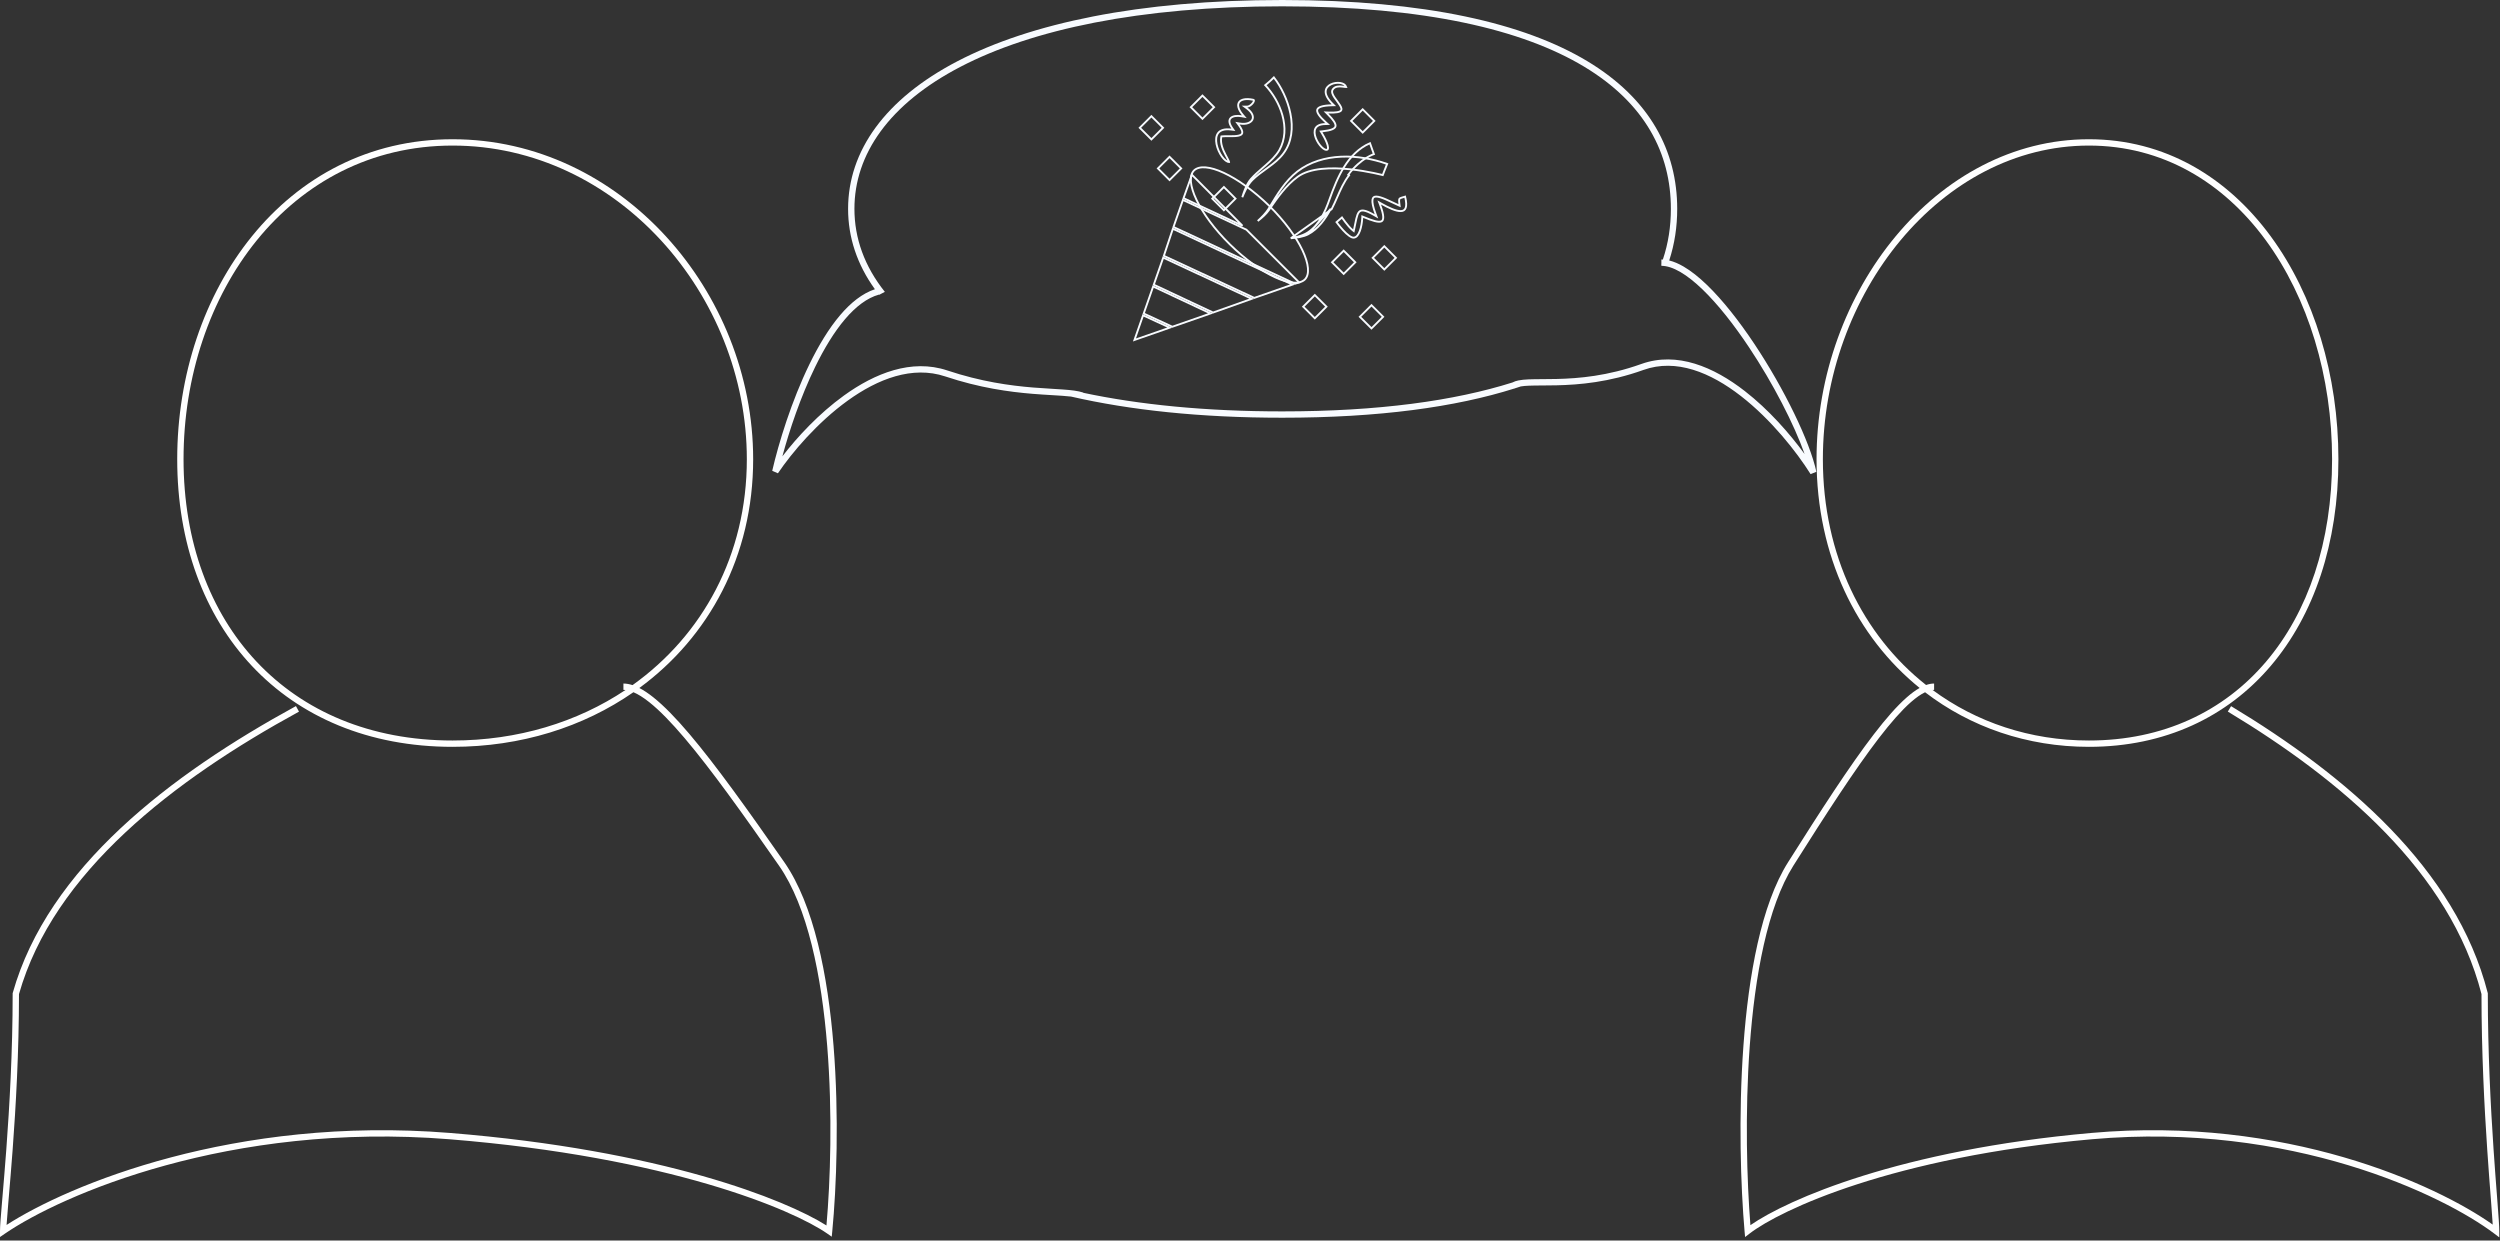 <svg width="395" height="196" viewBox="0 0 395 196" fill="none" xmlns="http://www.w3.org/2000/svg">
<rect x="0" y="0" width="395" height="196" fill="#333333" stroke="none"/>
<path fill-rule="evenodd" clip-rule="evenodd" d="M98.826 109.018C91.203 114.11 81.793 117 71.509 117C58.487 117 47.883 112.362 40.53 104.535C33.171 96.701 29 85.598 29 72.556C29 46.392 45.705 23 71.509 23C97.42 23 118 46.516 118 72.556C118 87.727 110.987 100.374 99.941 108.248C99.445 108.086 98.964 108 98.5 108V109C98.606 109 98.714 109.006 98.826 109.018ZM100.083 109.37C92.172 114.869 82.303 118 71.509 118C44.967 118 28 99.066 28 72.556C28 46.047 44.967 22 71.509 22C98.052 22 119 46.047 119 72.556C119 87.858 112.021 100.635 101.015 108.704C101.721 109.068 102.454 109.562 103.21 110.163C104.927 111.529 106.842 113.51 108.944 115.989C113.149 120.948 118.163 127.967 123.911 136.214C128.593 142.933 130.807 154.095 131.699 165.223C132.593 176.377 132.167 187.607 131.498 194.548L131.416 195.399L130.714 194.91C125.317 191.148 105.717 182.795 70.96 179.998C36.279 177.208 9.692 188.808 0.783 194.912L0 195.449V194.5C0 193.765 0.128 192.188 0.314 189.991L0.389 189.114C0.565 187.04 0.783 184.48 1.001 181.55C1.501 174.836 2 166.183 2 157V156.931L2.019 156.864C7.579 137.152 26.916 122.4 46.76 111.561L47.24 112.439C27.44 123.254 8.465 137.815 3 157.069C2.997 166.261 2.498 174.914 1.999 181.625C1.78 184.56 1.562 187.125 1.385 189.199L1.385 189.199L1.311 190.075C1.185 191.556 1.089 192.725 1.039 193.541C10.845 187.205 37.118 176.272 71.04 179.002C104.548 181.698 124.144 189.551 130.58 193.622C131.198 186.684 131.556 175.955 130.702 165.302C129.811 154.188 127.607 143.267 123.09 136.786C117.338 128.533 112.351 121.552 108.181 116.636C106.096 114.177 104.23 112.252 102.587 110.946C101.659 110.208 100.825 109.686 100.083 109.37Z" fill="white"/>
<path fill-rule="evenodd" clip-rule="evenodd" d="M305.345 109.013C312.248 114.113 320.764 117 330.045 117C341.787 117 351.361 112.388 358.014 104.571C364.681 96.739 368.469 85.624 368.469 72.556C368.469 59.483 364.676 47.059 357.97 37.929C351.275 28.814 341.699 23 330.045 23C306.712 23 288.014 46.418 288.014 72.556C288.014 87.752 294.36 100.369 304.319 108.23C304.754 108.08 305.177 108 305.589 108V109C305.509 109 305.428 109.004 305.345 109.013ZM304.162 109.376C311.329 114.871 320.268 118 330.045 118C354.095 118 369.469 99.066 369.469 72.556C369.469 46.047 354.095 22 330.045 22C305.995 22 287.014 46.047 287.014 72.556C287.014 87.853 293.334 100.627 303.301 108.697C302.645 109.066 301.968 109.569 301.274 110.179C299.716 111.547 297.979 113.529 296.075 116.008C292.264 120.967 287.722 127.986 282.514 136.233C278.273 142.948 276.269 154.102 275.461 165.226C274.65 176.378 275.036 187.605 275.642 194.544L275.722 195.453L276.445 194.896C281.324 191.143 299.068 182.794 330.551 179.998C361.949 177.21 386.021 188.801 394.085 194.899L394.887 195.505V194.5C394.887 193.767 394.771 192.193 394.602 189.995L394.535 189.118C394.374 187.044 394.177 184.484 393.979 181.554C393.527 174.839 393.075 166.184 393.075 157V156.937L393.059 156.876C388.024 137.173 370.503 122.417 352.511 111.572L351.995 112.428C369.927 123.238 387.122 137.796 392.075 157.063C392.077 166.255 392.529 174.91 392.982 181.621C393.18 184.556 393.377 187.121 393.538 189.195L393.605 190.071C393.716 191.52 393.802 192.672 393.849 193.487C384.881 187.134 361.116 176.28 330.462 179.002C300.24 181.686 282.496 189.478 276.565 193.574C276.007 186.632 275.686 175.927 276.458 165.299C277.266 154.182 279.263 143.252 283.359 136.767C288.571 128.514 293.09 121.533 296.868 116.617C298.757 114.158 300.448 112.235 301.933 110.93C302.765 110.201 303.506 109.688 304.162 109.376Z" fill="white"/>
<path fill-rule="evenodd" clip-rule="evenodd" d="M262.499 41.775L262.462 41.765C262.474 41.732 262.487 41.699 262.499 41.666V41C262.576 41 262.654 41.002 262.732 41.006C263.593 38.446 263.999 35.763 263.999 33C263.999 24.26 259.934 16.325 250.28 10.523C240.568 4.685 225.176 1 202.591 1C180.014 1 163.043 4.682 151.756 10.553C140.478 16.419 134.999 24.385 134.999 33C134.999 37.635 136.585 42.081 139.806 46.114L139.112 46.475L139.115 46.486C139.099 46.49 139.083 46.494 139.067 46.498L138.902 46.584C138.893 46.572 138.884 46.56 138.874 46.548C137.008 47.068 135.218 48.437 133.538 50.403C131.792 52.448 130.201 55.094 128.798 57.969C126.495 62.691 124.725 67.978 123.615 72.103C125.985 69.018 129.403 65.339 133.344 62.495C138.227 58.97 144.027 56.649 149.657 58.526C155.007 60.309 159.59 60.929 163.215 61.227C164.343 61.319 165.363 61.38 166.294 61.435L166.295 61.435L166.296 61.435C166.873 61.47 167.416 61.502 167.928 61.539C169.235 61.632 170.339 61.753 171.157 62.026L171.146 62.06C180.011 63.943 190.496 65 202.591 65C217.834 65 229.801 63.322 238.956 60.435C239.238 60.282 239.563 60.18 239.91 60.109C240.372 60.014 240.91 59.966 241.505 59.94C242.136 59.913 242.879 59.909 243.7 59.905H243.7H243.7H243.701C244.396 59.902 245.149 59.898 245.937 59.879C249.432 59.796 253.999 59.42 259.33 57.509C264.978 55.485 270.789 57.992 275.668 61.779C279.463 64.725 282.773 68.502 285.127 71.738C283.475 67.055 280.157 60.59 276.333 54.856C273.969 51.312 271.429 48.074 268.996 45.729C267.779 44.556 266.6 43.617 265.494 42.974C264.384 42.329 263.378 42 262.499 42V41.775ZM263.736 41.156C264.592 38.548 264.999 35.815 264.999 33C264.999 14.775 247.926 0 202.591 0C157.256 0 133.999 14.775 133.999 33C133.999 37.5 135.417 41.79 138.235 45.698C136.243 46.36 134.419 47.833 132.778 49.753C130.956 51.886 129.322 54.614 127.9 57.531C125.054 63.365 123.018 70.028 122.012 74.388L122.913 74.78C125.139 71.482 129.15 66.754 133.929 63.305C138.721 59.846 144.171 57.751 149.341 59.474C154.791 61.291 159.458 61.921 163.133 62.223C164.265 62.316 165.318 62.379 166.262 62.435L166.262 62.435C166.836 62.47 167.37 62.502 167.857 62.536C168.361 62.572 168.816 62.611 169.224 62.659C178.534 64.799 189.665 66 202.591 66C217.902 66 229.99 64.315 239.284 61.38L239.299 61.4C239.319 61.385 239.34 61.37 239.363 61.355C239.675 61.257 239.983 61.157 240.287 61.055C240.639 60.996 241.057 60.961 241.549 60.939C242.178 60.912 242.879 60.909 243.671 60.905H243.671H243.671C244.361 60.902 245.12 60.899 245.961 60.879C249.515 60.795 254.199 60.411 259.668 58.45C264.82 56.603 270.259 58.846 275.055 62.569C279.834 66.278 283.847 71.364 286.075 74.913L286.988 74.543C285.968 69.792 281.928 61.443 277.165 54.301C274.779 50.724 272.194 47.422 269.69 45.009C268.438 43.802 267.195 42.806 265.996 42.11C265.233 41.666 264.476 41.337 263.736 41.156Z" fill="#F8FBFF"/>
<path d="M180.606 49.823L184.821 51.768L179.244 53.714L180.606 49.823Z" stroke="#F8FBFF" stroke-width="0.3"/>
<path d="M187 31.309L188.32 27.611L196.312 35.668L187 31.309Z" stroke="#F8FBFF" stroke-width="0.3"/>
<path d="M204.212 44.967L198.179 47.068L183.888 40.423L185.311 36.152L204.212 44.967Z" stroke="#F8FBFF" stroke-width="0.3"/>
<path d="M197.773 47.212L191.666 49.383L182.296 44.982L183.788 40.708L197.773 47.212Z" stroke="#F8FBFF" stroke-width="0.3"/>
<path d="M185.23 51.626L180.706 49.538L182.198 45.267L191.263 49.525L185.23 51.626Z" stroke="#F8FBFF" stroke-width="0.3"/>
<path d="M194.295 38.587L194.295 38.587C191.881 36.209 190.048 33.691 189.036 31.558C188.529 30.491 188.231 29.528 188.164 28.732C188.098 27.936 188.262 27.328 188.652 26.937C189.062 26.545 189.685 26.38 190.494 26.446C191.303 26.512 192.277 26.807 193.358 27.309C195.518 28.313 198.073 30.129 200.523 32.507C202.937 34.885 204.77 37.403 205.783 39.536C206.289 40.603 206.587 41.566 206.654 42.362C206.721 43.158 206.556 43.766 206.166 44.157C205.756 44.55 205.132 44.718 204.323 44.658C203.514 44.598 202.54 44.309 201.46 43.811C199.3 42.816 196.746 41.001 194.295 38.587Z" stroke="#F8FBFF" stroke-width="0.3"/>
<path d="M194.535 20.468L194.87 20.511L194.677 20.233C194.397 19.83 194.271 19.498 194.252 19.237C194.232 18.982 194.312 18.789 194.46 18.645C194.612 18.497 194.846 18.391 195.148 18.341C195.449 18.291 195.807 18.299 196.191 18.369L196.6 18.443L196.333 18.125C195.582 17.231 195.5 16.536 195.78 16.137C195.923 15.934 196.178 15.777 196.552 15.703C196.927 15.629 197.412 15.64 197.995 15.764L197.995 15.764L197.997 15.764C198.065 15.778 198.094 15.8 198.106 15.815C198.118 15.828 198.127 15.85 198.126 15.889C198.124 15.978 198.068 16.114 197.952 16.268C197.84 16.418 197.687 16.564 197.526 16.673C197.362 16.783 197.206 16.841 197.086 16.841H196.632L196.997 17.112C197.952 17.82 198.093 18.503 197.859 18.936C197.614 19.387 196.902 19.696 195.882 19.52L195.512 19.457L195.736 19.758C195.967 20.068 196.115 20.323 196.198 20.532C196.282 20.741 196.297 20.894 196.276 21.004C196.238 21.208 196.054 21.347 195.696 21.43C195.344 21.512 194.886 21.523 194.412 21.522C194.319 21.522 194.225 21.521 194.131 21.52C193.758 21.518 193.39 21.515 193.092 21.544L192.981 21.555L192.96 21.665C192.768 22.663 193.247 23.72 193.653 24.494C193.721 24.625 193.787 24.746 193.847 24.859C193.972 25.09 194.076 25.282 194.139 25.433C194.161 25.488 194.176 25.532 194.184 25.566C194.187 25.578 194.188 25.587 194.189 25.595C194.037 25.594 193.855 25.52 193.655 25.369C193.455 25.217 193.251 24.997 193.059 24.728C192.674 24.191 192.35 23.478 192.215 22.786C192.078 22.09 192.137 21.446 192.47 21.015C192.796 20.592 193.424 20.327 194.535 20.468Z" stroke="#F8FBFF" stroke-width="0.3"/>
<path d="M209.688 23.652L209.688 23.652L209.68 23.655C209.601 23.692 209.484 23.69 209.325 23.617C209.167 23.545 208.988 23.412 208.806 23.231C208.443 22.869 208.091 22.335 207.886 21.786C207.679 21.232 207.633 20.693 207.833 20.299C208.025 19.917 208.475 19.619 209.385 19.601L209.765 19.594L209.482 19.34C208.944 18.855 208.566 18.44 208.344 18.093C208.119 17.741 208.072 17.489 208.132 17.31C208.19 17.134 208.373 16.971 208.756 16.847C209.136 16.725 209.68 16.653 210.398 16.635L210.748 16.626L210.501 16.379C209.682 15.56 209.423 14.904 209.454 14.417C209.484 13.938 209.801 13.575 210.254 13.345C210.709 13.116 211.281 13.035 211.764 13.113C212.238 13.19 212.585 13.411 212.7 13.746C212.689 13.746 212.676 13.747 212.66 13.747C212.594 13.746 212.509 13.736 212.403 13.722C212.376 13.719 212.348 13.715 212.319 13.711C212.237 13.7 212.148 13.688 212.057 13.677C211.809 13.65 211.523 13.634 211.256 13.691C210.985 13.749 210.728 13.885 210.556 14.164L210.556 14.164L210.555 14.165C210.443 14.352 210.455 14.565 210.519 14.767C210.582 14.967 210.703 15.18 210.841 15.39C210.962 15.572 211.102 15.761 211.239 15.945C211.26 15.975 211.282 16.004 211.303 16.033C211.462 16.248 211.613 16.456 211.731 16.653C211.85 16.851 211.927 17.024 211.95 17.169C211.972 17.306 211.944 17.409 211.86 17.494C211.766 17.587 211.586 17.676 211.262 17.732C210.94 17.788 210.496 17.809 209.895 17.782L209.509 17.765L209.782 18.038C210.232 18.488 210.566 18.872 210.775 19.198C210.986 19.529 211.049 19.772 211.008 19.951C210.969 20.122 210.824 20.286 210.482 20.428C210.14 20.57 209.633 20.677 208.933 20.749L208.693 20.773L208.821 20.977C209 21.264 209.374 21.906 209.613 22.509C209.734 22.812 209.814 23.092 209.826 23.306C209.837 23.524 209.777 23.616 209.688 23.652Z" stroke="#F8FBFF" stroke-width="0.3"/>
<path d="M211.174 35.1L212.029 34.36C212.051 34.392 212.076 34.428 212.105 34.469C212.212 34.621 212.362 34.831 212.535 35.059C212.879 35.511 213.322 36.049 213.7 36.351L213.888 36.502L213.94 36.267C214.01 35.955 214.068 35.659 214.123 35.384C214.126 35.37 214.129 35.356 214.132 35.342C214.189 35.054 214.242 34.791 214.298 34.553C214.412 34.071 214.535 33.723 214.714 33.509C214.8 33.405 214.899 33.334 215.016 33.294C215.134 33.254 215.282 33.242 215.471 33.27C215.854 33.326 216.38 33.544 217.118 33.976L217.481 34.188L217.335 33.795C216.919 32.674 216.792 31.969 216.852 31.554C216.881 31.353 216.952 31.235 217.04 31.166C217.131 31.095 217.262 31.056 217.445 31.058C217.819 31.062 218.337 31.233 218.946 31.492C219.334 31.657 219.746 31.852 220.169 32.053C220.408 32.165 220.65 32.28 220.893 32.392L221.138 32.504L221.105 32.237C221.068 31.946 221.052 31.752 221.062 31.614C221.072 31.482 221.104 31.421 221.149 31.379C221.203 31.328 221.295 31.284 221.469 31.228C221.547 31.203 221.637 31.178 221.742 31.148L221.767 31.14C221.84 31.119 221.92 31.096 222.007 31.07C222.22 31.936 222.22 32.499 222.094 32.846C222.029 33.025 221.932 33.144 221.812 33.222C221.691 33.301 221.536 33.345 221.347 33.353C220.964 33.37 220.473 33.24 219.931 33.021C219.393 32.803 218.821 32.503 218.281 32.197L217.921 31.994L218.066 32.38C218.39 33.245 218.541 33.863 218.552 34.287C218.557 34.498 218.527 34.65 218.476 34.758C218.426 34.862 218.353 34.932 218.254 34.976C218.043 35.071 217.699 35.057 217.207 34.929C216.723 34.803 216.13 34.576 215.444 34.287L215.246 34.204L215.236 34.418C215.2 35.132 215.075 35.893 214.856 36.49C214.746 36.788 214.615 37.038 214.466 37.219C214.317 37.4 214.157 37.505 213.986 37.533L213.978 37.534L213.97 37.537C213.882 37.562 213.772 37.555 213.638 37.51C213.503 37.465 213.354 37.383 213.194 37.273C212.875 37.051 212.536 36.726 212.222 36.386C211.91 36.046 211.628 35.697 211.424 35.433C211.322 35.3 211.24 35.19 211.183 35.112C211.18 35.108 211.177 35.104 211.174 35.1Z" stroke="#F8FBFF" stroke-width="0.3"/>
<path d="M202.754 24.279L202.753 24.28C202.116 25.129 201.282 25.787 200.406 26.428C200.269 26.529 200.131 26.629 199.992 26.729C199.25 27.266 198.497 27.811 197.848 28.46C197.433 28.875 197.067 29.461 196.752 30.098C196.582 30.442 196.425 30.804 196.282 31.166C196.402 30.763 196.537 30.359 196.69 29.976C196.956 29.311 197.269 28.719 197.633 28.303L197.633 28.302C198.182 27.667 198.835 27.102 199.499 26.528C199.656 26.393 199.813 26.257 199.97 26.12C200.785 25.404 201.578 24.65 202.134 23.724L202.134 23.724L202.135 23.721C203.101 22.013 203.133 20.052 202.62 18.208C202.121 16.419 201.106 14.728 199.908 13.458C199.968 13.408 200.03 13.355 200.093 13.302C200.496 12.963 200.963 12.569 201.275 12.234C202.412 13.694 203.45 15.778 203.883 17.943C204.33 20.179 204.129 22.481 202.754 24.279Z" stroke="#F8FBFF" stroke-width="0.3"/>
<path d="M198.722 34.916C199.397 34.304 200.027 33.648 200.396 33.058L200.396 33.058L200.397 33.056C200.444 32.977 200.491 32.899 200.539 32.82C201.797 30.72 203.063 28.607 204.99 27.093C208.939 24.061 214.653 24.297 219.165 25.904C219.028 26.226 218.86 26.655 218.72 27.02C218.638 27.233 218.566 27.426 218.514 27.565L218.477 27.663C218.406 27.645 218.308 27.62 218.185 27.59C217.913 27.524 217.521 27.433 217.038 27.333C216.073 27.132 214.745 26.894 213.296 26.744C211.848 26.594 210.275 26.532 208.819 26.686C207.367 26.84 206.016 27.211 205.027 27.939C203.178 29.29 201.816 31.259 200.55 33.088C200.512 33.144 200.473 33.199 200.435 33.255C200.065 33.786 199.423 34.37 198.722 34.916Z" stroke="#F8FBFF" stroke-width="0.3"/>
<path d="M203.943 37.646C204.282 37.584 204.623 37.51 204.952 37.421C205.59 37.25 206.191 37.023 206.645 36.721C208.425 35.534 209.378 33.466 210.031 31.582C211.318 28.005 212.868 24.221 216.455 22.62C216.564 22.939 216.715 23.363 216.847 23.725C216.924 23.938 216.994 24.13 217.045 24.269L217.074 24.349C217.015 24.37 216.94 24.399 216.85 24.436C216.616 24.535 216.283 24.695 215.887 24.939C215.095 25.427 214.05 26.253 213.025 27.607C213.025 27.607 213.025 27.607 213.025 27.607L213.145 27.698C212.338 28.741 211.812 29.941 211.28 31.152C211 31.789 210.719 32.428 210.396 33.051L203.943 37.646ZM203.943 37.646C204.942 37.561 205.951 37.384 206.638 37.041M203.943 37.646L206.638 37.041M206.638 37.041C208.261 36.194 209.4 34.635 210.263 32.982L206.638 37.041ZM183.755 20.192L181.921 22.027L180.087 20.192L181.921 18.358L183.755 20.192Z" stroke="#F8FBFF" stroke-width="0.3"/>
<path d="M184.787 28.444L182.954 26.611L184.787 24.777L186.621 26.611L184.787 28.444Z" stroke="#F8FBFF" stroke-width="0.3"/>
<path d="M188.154 16.935L189.987 15.101L191.821 16.935L189.987 18.769L188.154 16.935Z" stroke="#F8FBFF" stroke-width="0.3"/>
<path d="M210.466 41.44L212.3 39.606L214.133 41.44L212.3 43.274L210.466 41.44Z" stroke="#F8FBFF" stroke-width="0.3"/>
<path d="M207.741 50.287L205.907 48.453L207.741 46.619L209.575 48.453L207.741 50.287Z" stroke="#F8FBFF" stroke-width="0.3"/>
<path d="M214.861 50.056L216.694 48.222L218.528 50.056L216.694 51.89L214.861 50.056Z" stroke="#F8FBFF" stroke-width="0.3"/>
<path d="M216.886 40.742L218.72 38.908L220.553 40.742L218.72 42.576L216.886 40.742ZM215.304 20.94L213.47 19.106L215.304 17.272L217.138 19.106L215.304 20.94Z" stroke="#F8FBFF" stroke-width="0.3"/>
<path d="M193.375 33.216L191.54 31.381L193.375 29.548L195.208 31.381L193.375 33.216Z" stroke="#F8FBFF" stroke-width="0.3"/>
<path d="M204.621 44.827L185.409 35.866L186.901 31.593L196.927 36.286L205.268 44.628L204.621 44.827Z" stroke="#F8FBFF" stroke-width="0.3"/>
</svg>
